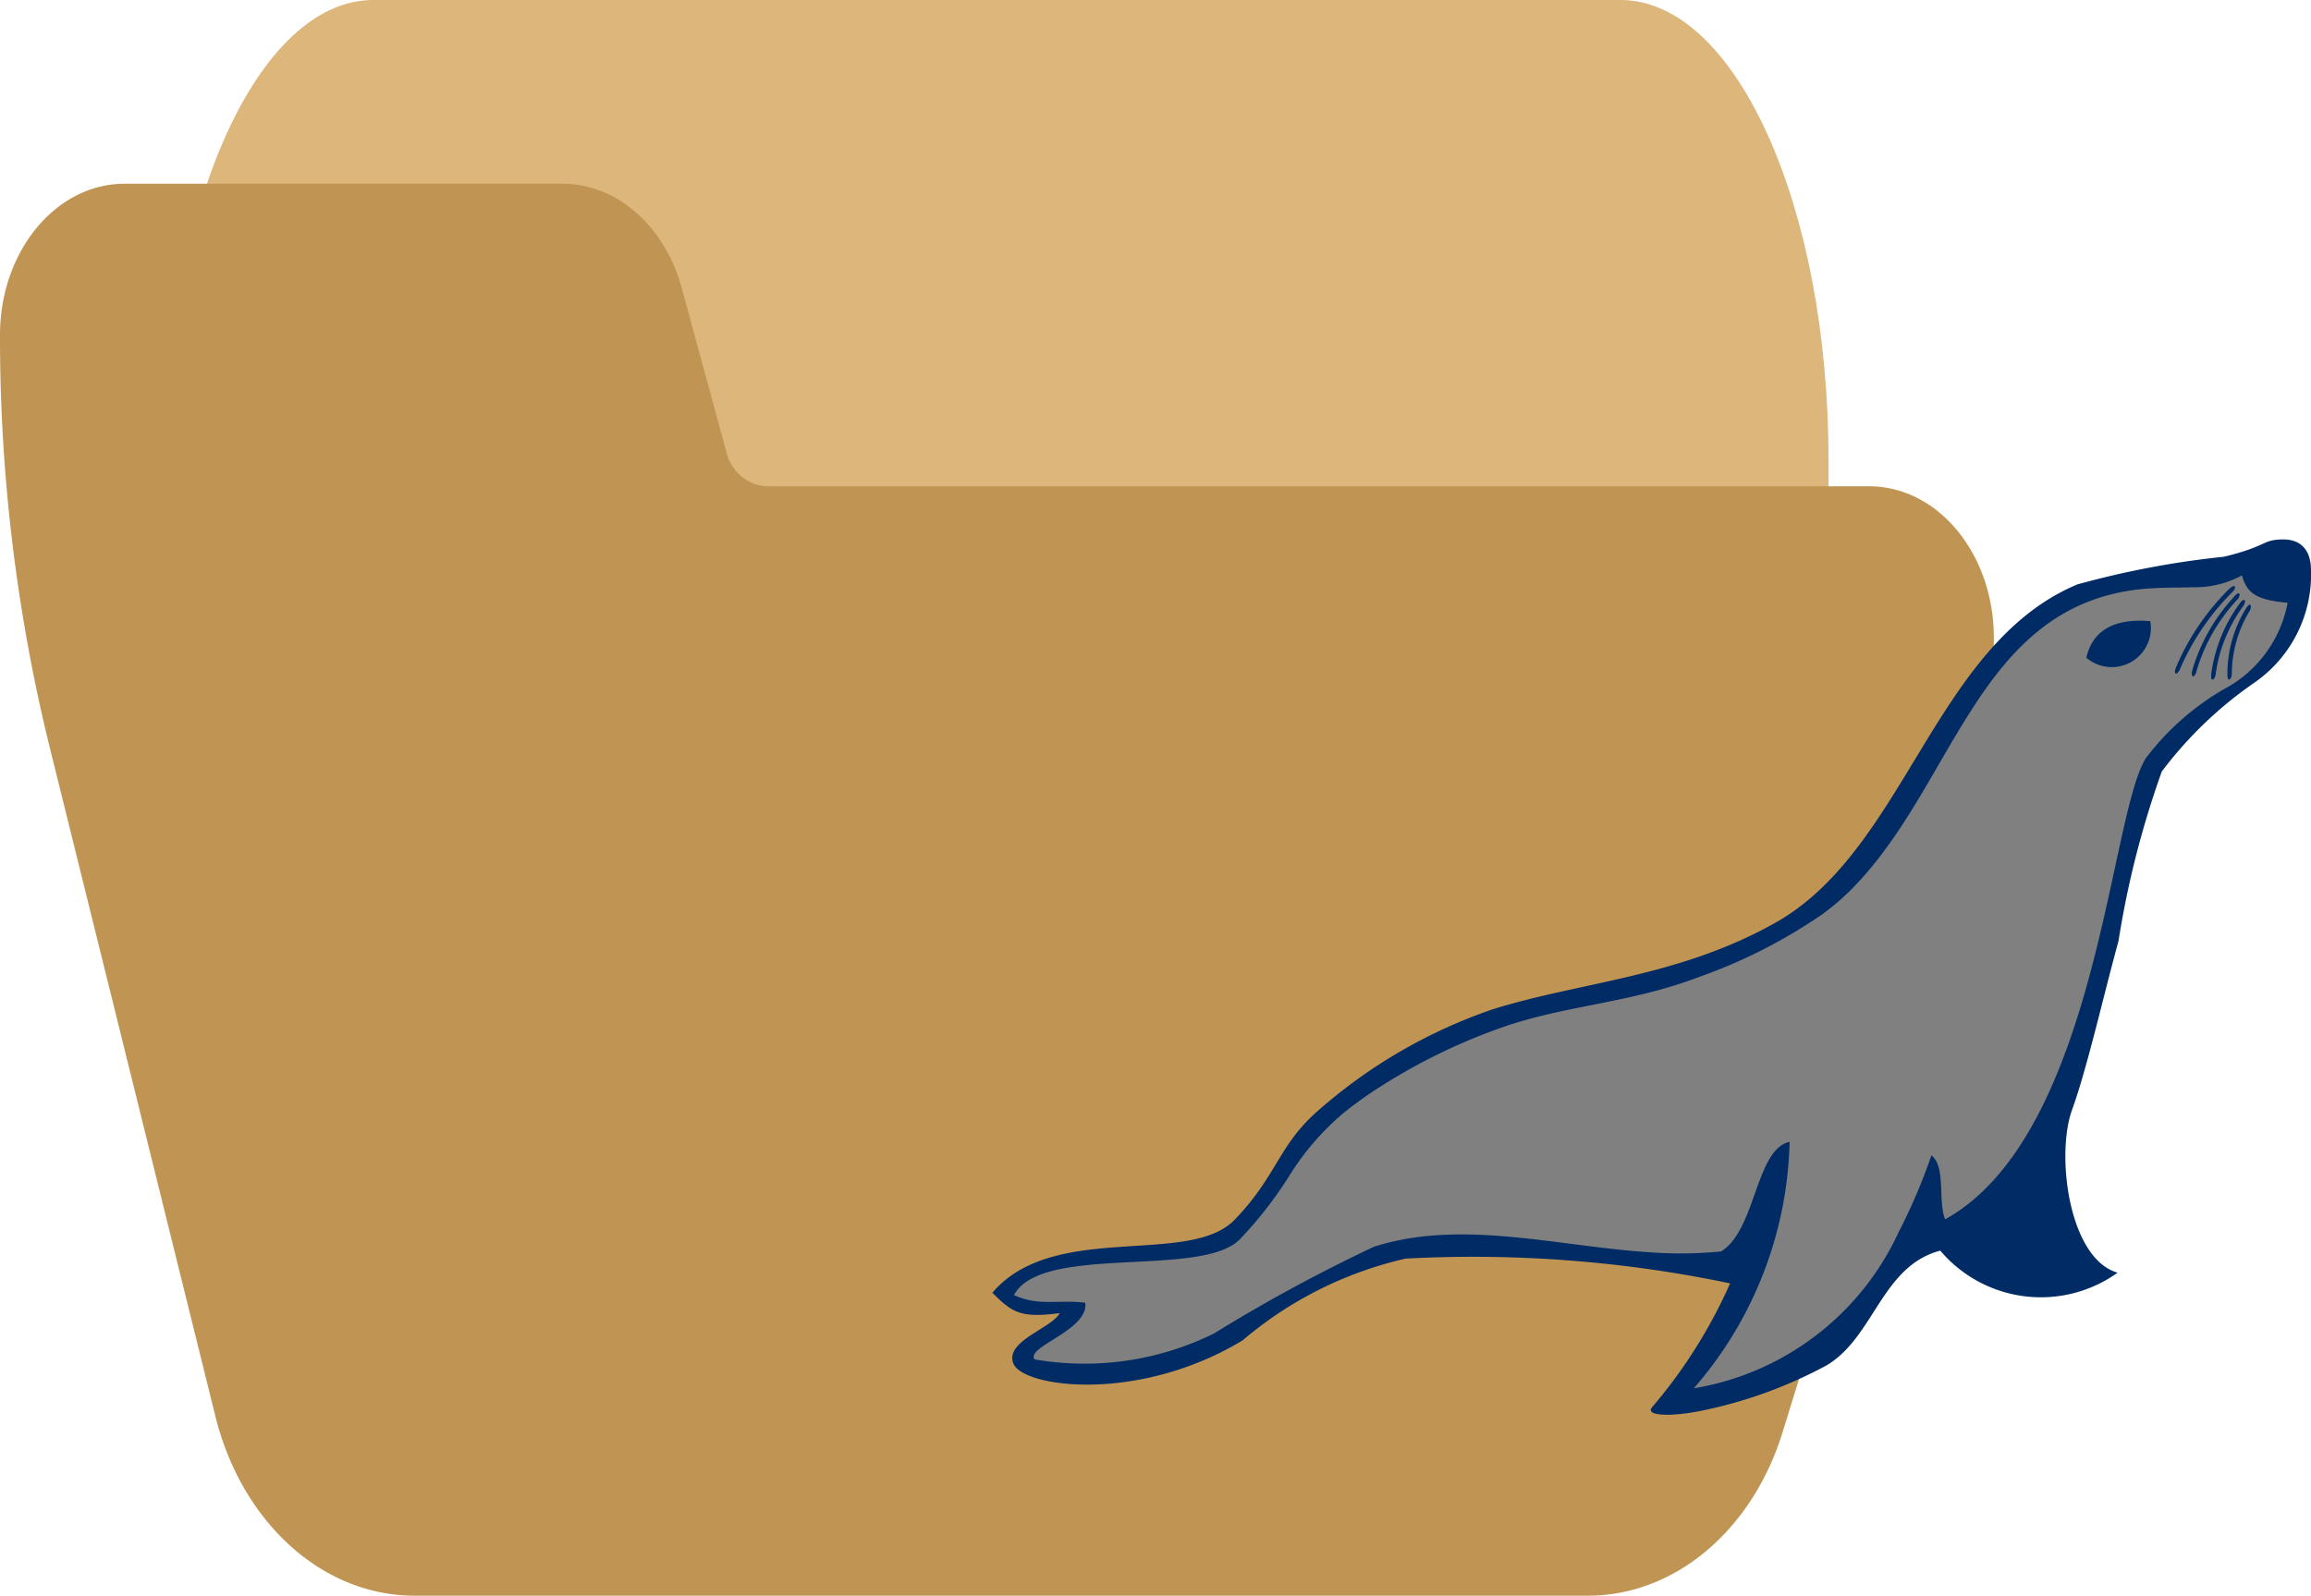 <svg xmlns="http://www.w3.org/2000/svg" width="125.748" height="86.849" viewBox="0 0 125.748 86.849"><g transform="translate(1153 -1963)"><path d="M121.846,74.667H53.978c-6.247,0-11.311,11.193-11.311,25v10c0,2.762,1.013,5,2.262,5H64.294c.965.01,1.824,1.352,2.149,3.36l2.466,16.491c.951,6.052,3.526,10.12,6.425,10.15H130.9c1.249,0,2.262-2.239,2.262-5v-40C133.157,85.86,128.093,74.667,121.846,74.667Z" transform="translate(-1186.667 1888.333)" fill="#dcb67a"/><path d="M101.709,155.135H41.678a2.4,2.4,0,0,1-2.147-1.844l-2.464-9.052c-.952-3.321-3.523-5.553-6.419-5.572H6.781C3.036,138.667,0,142.353,0,146.9a93.392,93.392,0,0,0,2.672,22.308l9.041,36.515c1.432,5.819,5.843,9.8,10.845,9.793H86.385c4.728.016,8.964-3.542,10.618-8.92l9.764-31.629a39.708,39.708,0,0,0,1.722-11.6C108.49,158.821,105.454,155.135,101.709,155.135Z" transform="translate(-1153 1834.333)" fill="#c09553"/><g transform="translate(96 -109.041)"><path d="M77.167,15.4c-1.108.034-.758.356-3.156.944a48.452,48.452,0,0,0-7.98,1.507c-7.776,3.263-9.337,14.408-16.405,18.4-5.286,2.984-10.617,3.222-15.409,4.726a28.193,28.193,0,0,0-9.449,5.472c-2.215,1.911-2.273,3.59-4.591,5.983C17.7,55,10.335,52.48,7,56.4c1.076,1.088,1.547,1.392,3.664,1.111-.439.832-3.024,1.532-2.519,2.755.534,1.286,6.784,2.161,12.468-1.271a20.784,20.784,0,0,1,8.875-4.451A68.34,68.34,0,0,1,47.14,55.892a27.513,27.513,0,0,1-4.227,6.72c-.456.491.915.545,2.482.25a24.71,24.71,0,0,0,6.97-2.494c2.611-1.521,3.007-5.415,6.21-6.258a7.174,7.174,0,0,0,9.65,1.2c-2.643-.749-3.372-6.373-2.482-8.853.844-2.347,1.679-6.1,2.531-9.2a50.544,50.544,0,0,1,2.356-9.226,21.808,21.808,0,0,1,5.1-4.878,7.154,7.154,0,0,0,3.016-6.129c-.014-1.062-.574-1.653-1.573-1.621Z" transform="translate(-1202 2086)" fill="#002b64"/><path d="M8.533,58.756a15.926,15.926,0,0,0,9.756-1.409,87.927,87.927,0,0,1,8.7-4.72c4.795-1.538,10.043,0,15.18.31a22.077,22.077,0,0,0,3.713-.057c1.911-1.174,1.871-5.564,3.73-5.966A21.171,21.171,0,0,1,44.4,60.328a14.95,14.95,0,0,0,11.145-8.5,31.409,31.409,0,0,0,1.782-4.175c.8.611.344,2.474.746,3.481,3.834-2.135,6.026-7.01,7.484-11.94,1.682-5.7,2.37-11.478,3.443-13.168a14.368,14.368,0,0,1,4.21-3.73,6.726,6.726,0,0,0,3.5-4.72c-1.8-.166-2.218-.574-2.485-1.492a5.375,5.375,0,0,1-2.669.646c-.812.026-1.707,0-2.8.1C59.734,17.753,58.589,27.7,52.8,33.343a13.571,13.571,0,0,1-1.357,1.148,28.457,28.457,0,0,1-6.8,3.464c-3.7,1.415-7.217,1.515-10.689,2.735a32.013,32.013,0,0,0-7.231,3.627c-.522.359-1.016.723-1.469,1.1a14.4,14.4,0,0,0-2.815,3.266,21.707,21.707,0,0,1-2.766,3.561c-1.917,1.882-9.085.548-11.61,2.3a2.057,2.057,0,0,0-.657.709c1.377.626,2.3.241,3.88.416.207,1.5-3.268,2.4-2.755,3.088Z" transform="translate(-1201.234 2087.274)" fill="gray"/><path d="M27.742,18.955a2.129,2.129,0,0,0,3.481-1.989C29.237,16.8,28.086,17.474,27.742,18.955Z" transform="translate(-1163.219 2088.884)" fill="#002b64"/><path d="M31.648,16.942a6.646,6.646,0,0,0-.99,3.443c0,.313-.235.525-.241.046a6.786,6.786,0,0,1,.987-3.55C31.637,16.471,31.774,16.641,31.648,16.942Z" transform="translate(-1158.218 2088.317)" fill="#002b64"/><path d="M31.884,16.846a8.187,8.187,0,0,0-1.527,3.73c-.029.31-.287.5-.244.023a8.362,8.362,0,0,1,1.532-3.831C31.912,16.379,32.036,16.56,31.884,16.846Z" transform="translate(-1158.795 2088.143)" fill="#002b64"/><path d="M32.254,16.721A9.7,9.7,0,0,0,30,20.644c-.055.307-.324.476-.244,0a10.064,10.064,0,0,1,2.267-4.017C32.323,16.256,32.432,16.449,32.254,16.721Z" transform="translate(-1159.478 2087.912)" fill="#002b64"/><path d="M32.575,16.584a13.384,13.384,0,0,0-2.87,4.2c-.1.287-.387.428-.244-.032a13.306,13.306,0,0,1,2.9-4.3c.347-.321.428-.118.215.129Z" transform="translate(-1160.077 2087.654)" fill="#002b64"/></g></g></svg>